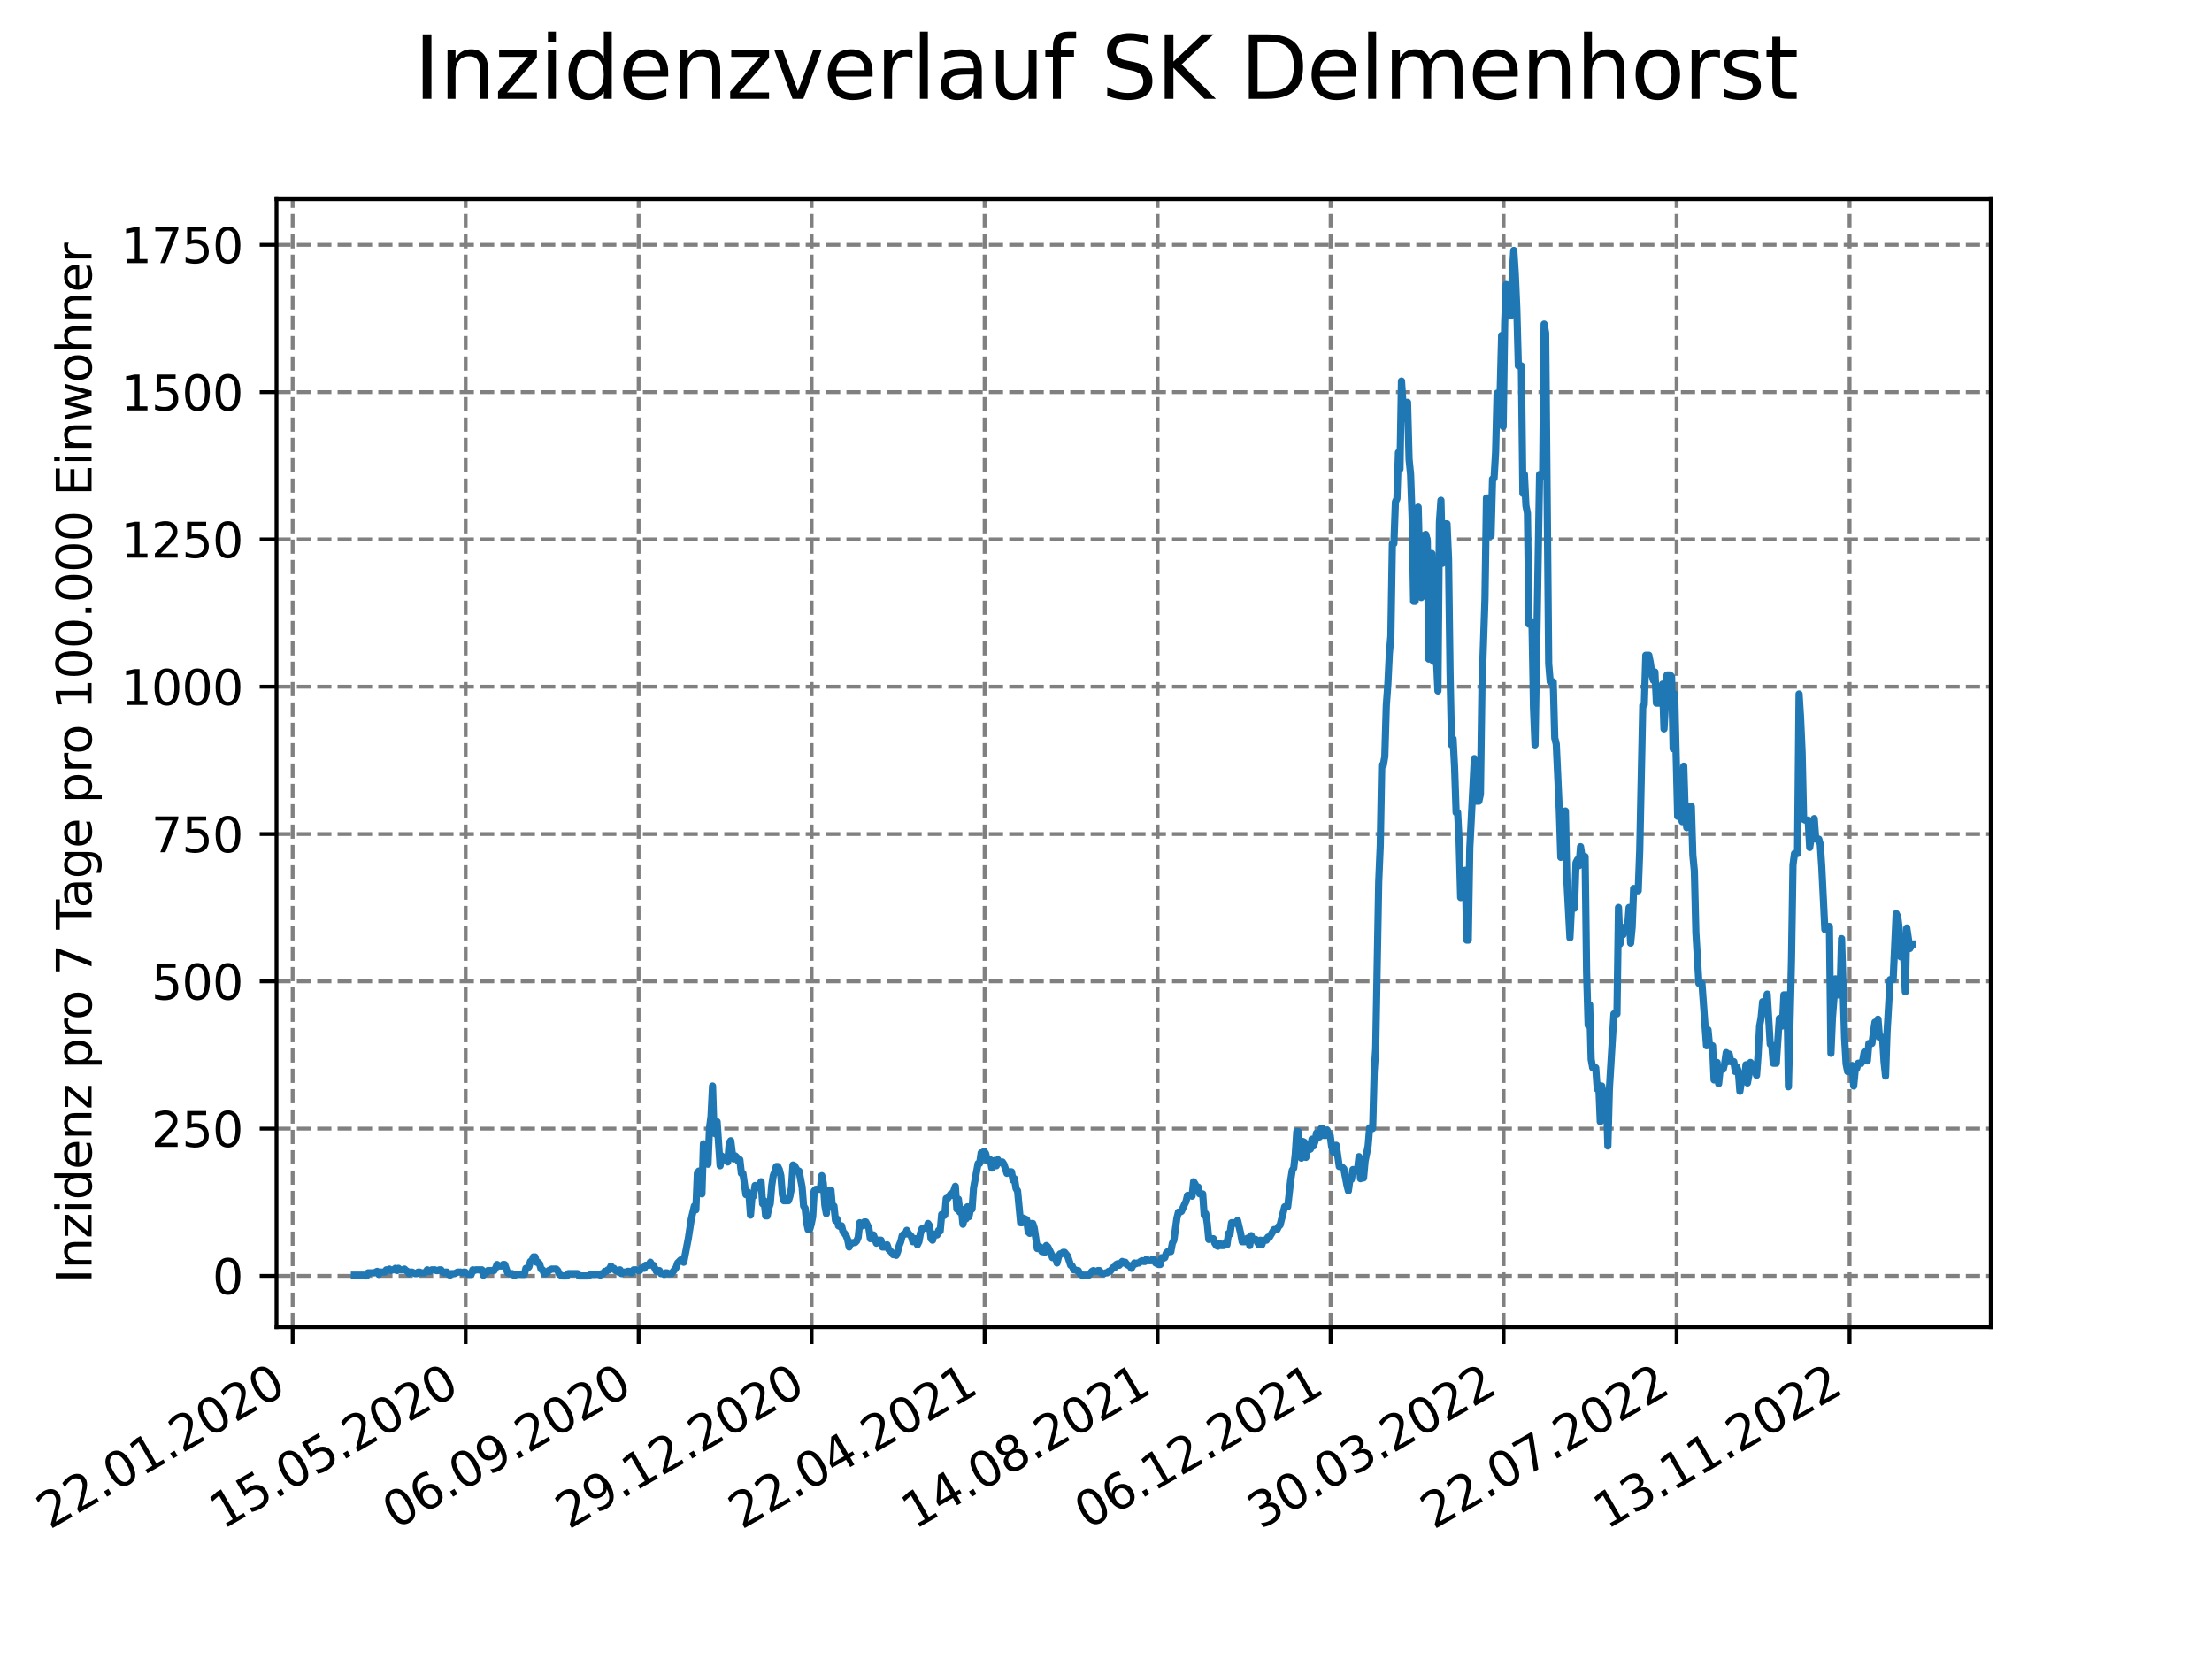 <?xml version="1.0" encoding="utf-8" standalone="no"?>
<!DOCTYPE svg PUBLIC "-//W3C//DTD SVG 1.1//EN"
  "http://www.w3.org/Graphics/SVG/1.1/DTD/svg11.dtd">
<svg xmlns:xlink="http://www.w3.org/1999/xlink" width="460.8pt" height="345.6pt" viewBox="0 0 460.8 345.6" xmlns="http://www.w3.org/2000/svg" version="1.1">
 <defs>
  <style type="text/css">*{stroke-linejoin: round; stroke-linecap: butt}</style>
 </defs>
 <g id="figure_1">
  <g id="patch_1">
   <path d="M 0 345.6 
L 460.8 345.6 
L 460.8 0 
L 0 0 
z
" style="fill: #ffffff"/>
  </g>
  <g id="axes_1">
   <g id="patch_2">
    <path d="M 57.6 276.48 
L 414.72 276.48 
L 414.72 41.472 
L 57.6 41.472 
z
" style="fill: #ffffff"/>
   </g>
   <g id="matplotlib.axis_1">
    <g id="xtick_1">
     <g id="line2d_1">
      <path d="M 60.964 276.48 
L 60.964 41.472 
" clip-path="url(#p381d23221a)" style="fill: none; stroke-dasharray: 2.96,1.28; stroke-dashoffset: 0; stroke: #808080; stroke-width: 0.8"/>
     </g>
     <g id="line2d_2">
      <defs>
       <path id="mca7372f4fd" d="M 0 0 
L 0 3.5 
" style="stroke: #000000; stroke-width: 0.8"/>
      </defs>
      <g>
       <use xlink:href="#mca7372f4fd" x="60.964" y="276.48" style="stroke: #000000; stroke-width: 0.8"/>
      </g>
     </g>
     <g id="text_1">
      <!-- 22.01.2020 -->
      <g transform="translate(10.339 318.689) rotate(-30) scale(0.1 -0.1)">
       <defs>
        <path id="DejaVuSans-32" d="M 1228 531 
L 3431 531 
L 3431 0 
L 469 0 
L 469 531 
Q 828 903 1448 1529 
Q 2069 2156 2228 2338 
Q 2531 2678 2651 2914 
Q 2772 3150 2772 3378 
Q 2772 3750 2511 3984 
Q 2250 4219 1831 4219 
Q 1534 4219 1204 4116 
Q 875 4013 500 3803 
L 500 4441 
Q 881 4594 1212 4672 
Q 1544 4750 1819 4750 
Q 2544 4750 2975 4387 
Q 3406 4025 3406 3419 
Q 3406 3131 3298 2873 
Q 3191 2616 2906 2266 
Q 2828 2175 2409 1742 
Q 1991 1309 1228 531 
z
" transform="scale(0.016)"/>
        <path id="DejaVuSans-2e" d="M 684 794 
L 1344 794 
L 1344 0 
L 684 0 
L 684 794 
z
" transform="scale(0.016)"/>
        <path id="DejaVuSans-30" d="M 2034 4250 
Q 1547 4250 1301 3770 
Q 1056 3291 1056 2328 
Q 1056 1369 1301 889 
Q 1547 409 2034 409 
Q 2525 409 2770 889 
Q 3016 1369 3016 2328 
Q 3016 3291 2770 3770 
Q 2525 4250 2034 4250 
z
M 2034 4750 
Q 2819 4750 3233 4129 
Q 3647 3509 3647 2328 
Q 3647 1150 3233 529 
Q 2819 -91 2034 -91 
Q 1250 -91 836 529 
Q 422 1150 422 2328 
Q 422 3509 836 4129 
Q 1250 4750 2034 4750 
z
" transform="scale(0.016)"/>
        <path id="DejaVuSans-31" d="M 794 531 
L 1825 531 
L 1825 4091 
L 703 3866 
L 703 4441 
L 1819 4666 
L 2450 4666 
L 2450 531 
L 3481 531 
L 3481 0 
L 794 0 
L 794 531 
z
" transform="scale(0.016)"/>
       </defs>
       <use xlink:href="#DejaVuSans-32"/>
       <use xlink:href="#DejaVuSans-32" x="63.623"/>
       <use xlink:href="#DejaVuSans-2e" x="127.246"/>
       <use xlink:href="#DejaVuSans-30" x="159.033"/>
       <use xlink:href="#DejaVuSans-31" x="222.656"/>
       <use xlink:href="#DejaVuSans-2e" x="286.279"/>
       <use xlink:href="#DejaVuSans-32" x="318.066"/>
       <use xlink:href="#DejaVuSans-30" x="381.689"/>
       <use xlink:href="#DejaVuSans-32" x="445.312"/>
       <use xlink:href="#DejaVuSans-30" x="508.936"/>
      </g>
     </g>
    </g>
    <g id="xtick_2">
     <g id="line2d_3">
      <path d="M 97.002 276.48 
L 97.002 41.472 
" clip-path="url(#p381d23221a)" style="fill: none; stroke-dasharray: 2.96,1.28; stroke-dashoffset: 0; stroke: #808080; stroke-width: 0.8"/>
     </g>
     <g id="line2d_4">
      <g>
       <use xlink:href="#mca7372f4fd" x="97.002" y="276.48" style="stroke: #000000; stroke-width: 0.8"/>
      </g>
     </g>
     <g id="text_2">
      <!-- 15.05.2020 -->
      <g transform="translate(46.376 318.689) rotate(-30) scale(0.1 -0.1)">
       <defs>
        <path id="DejaVuSans-35" d="M 691 4666 
L 3169 4666 
L 3169 4134 
L 1269 4134 
L 1269 2991 
Q 1406 3038 1543 3061 
Q 1681 3084 1819 3084 
Q 2600 3084 3056 2656 
Q 3513 2228 3513 1497 
Q 3513 744 3044 326 
Q 2575 -91 1722 -91 
Q 1428 -91 1123 -41 
Q 819 9 494 109 
L 494 744 
Q 775 591 1075 516 
Q 1375 441 1709 441 
Q 2250 441 2565 725 
Q 2881 1009 2881 1497 
Q 2881 1984 2565 2268 
Q 2250 2553 1709 2553 
Q 1456 2553 1204 2497 
Q 953 2441 691 2322 
L 691 4666 
z
" transform="scale(0.016)"/>
       </defs>
       <use xlink:href="#DejaVuSans-31"/>
       <use xlink:href="#DejaVuSans-35" x="63.623"/>
       <use xlink:href="#DejaVuSans-2e" x="127.246"/>
       <use xlink:href="#DejaVuSans-30" x="159.033"/>
       <use xlink:href="#DejaVuSans-35" x="222.656"/>
       <use xlink:href="#DejaVuSans-2e" x="286.279"/>
       <use xlink:href="#DejaVuSans-32" x="318.066"/>
       <use xlink:href="#DejaVuSans-30" x="381.689"/>
       <use xlink:href="#DejaVuSans-32" x="445.312"/>
       <use xlink:href="#DejaVuSans-30" x="508.936"/>
      </g>
     </g>
    </g>
    <g id="xtick_3">
     <g id="line2d_5">
      <path d="M 133.039 276.48 
L 133.039 41.472 
" clip-path="url(#p381d23221a)" style="fill: none; stroke-dasharray: 2.96,1.28; stroke-dashoffset: 0; stroke: #808080; stroke-width: 0.8"/>
     </g>
     <g id="line2d_6">
      <g>
       <use xlink:href="#mca7372f4fd" x="133.039" y="276.48" style="stroke: #000000; stroke-width: 0.8"/>
      </g>
     </g>
     <g id="text_3">
      <!-- 06.09.2020 -->
      <g transform="translate(82.414 318.689) rotate(-30) scale(0.1 -0.1)">
       <defs>
        <path id="DejaVuSans-36" d="M 2113 2584 
Q 1688 2584 1439 2293 
Q 1191 2003 1191 1497 
Q 1191 994 1439 701 
Q 1688 409 2113 409 
Q 2538 409 2786 701 
Q 3034 994 3034 1497 
Q 3034 2003 2786 2293 
Q 2538 2584 2113 2584 
z
M 3366 4563 
L 3366 3988 
Q 3128 4100 2886 4159 
Q 2644 4219 2406 4219 
Q 1781 4219 1451 3797 
Q 1122 3375 1075 2522 
Q 1259 2794 1537 2939 
Q 1816 3084 2150 3084 
Q 2853 3084 3261 2657 
Q 3669 2231 3669 1497 
Q 3669 778 3244 343 
Q 2819 -91 2113 -91 
Q 1303 -91 875 529 
Q 447 1150 447 2328 
Q 447 3434 972 4092 
Q 1497 4750 2381 4750 
Q 2619 4750 2861 4703 
Q 3103 4656 3366 4563 
z
" transform="scale(0.016)"/>
        <path id="DejaVuSans-39" d="M 703 97 
L 703 672 
Q 941 559 1184 500 
Q 1428 441 1663 441 
Q 2288 441 2617 861 
Q 2947 1281 2994 2138 
Q 2813 1869 2534 1725 
Q 2256 1581 1919 1581 
Q 1219 1581 811 2004 
Q 403 2428 403 3163 
Q 403 3881 828 4315 
Q 1253 4750 1959 4750 
Q 2769 4750 3195 4129 
Q 3622 3509 3622 2328 
Q 3622 1225 3098 567 
Q 2575 -91 1691 -91 
Q 1453 -91 1209 -44 
Q 966 3 703 97 
z
M 1959 2075 
Q 2384 2075 2632 2365 
Q 2881 2656 2881 3163 
Q 2881 3666 2632 3958 
Q 2384 4250 1959 4250 
Q 1534 4250 1286 3958 
Q 1038 3666 1038 3163 
Q 1038 2656 1286 2365 
Q 1534 2075 1959 2075 
z
" transform="scale(0.016)"/>
       </defs>
       <use xlink:href="#DejaVuSans-30"/>
       <use xlink:href="#DejaVuSans-36" x="63.623"/>
       <use xlink:href="#DejaVuSans-2e" x="127.246"/>
       <use xlink:href="#DejaVuSans-30" x="159.033"/>
       <use xlink:href="#DejaVuSans-39" x="222.656"/>
       <use xlink:href="#DejaVuSans-2e" x="286.279"/>
       <use xlink:href="#DejaVuSans-32" x="318.066"/>
       <use xlink:href="#DejaVuSans-30" x="381.689"/>
       <use xlink:href="#DejaVuSans-32" x="445.312"/>
       <use xlink:href="#DejaVuSans-30" x="508.936"/>
      </g>
     </g>
    </g>
    <g id="xtick_4">
     <g id="line2d_7">
      <path d="M 169.077 276.48 
L 169.077 41.472 
" clip-path="url(#p381d23221a)" style="fill: none; stroke-dasharray: 2.96,1.28; stroke-dashoffset: 0; stroke: #808080; stroke-width: 0.8"/>
     </g>
     <g id="line2d_8">
      <g>
       <use xlink:href="#mca7372f4fd" x="169.077" y="276.48" style="stroke: #000000; stroke-width: 0.8"/>
      </g>
     </g>
     <g id="text_4">
      <!-- 29.12.2020 -->
      <g transform="translate(118.452 318.689) rotate(-30) scale(0.1 -0.1)">
       <use xlink:href="#DejaVuSans-32"/>
       <use xlink:href="#DejaVuSans-39" x="63.623"/>
       <use xlink:href="#DejaVuSans-2e" x="127.246"/>
       <use xlink:href="#DejaVuSans-31" x="159.033"/>
       <use xlink:href="#DejaVuSans-32" x="222.656"/>
       <use xlink:href="#DejaVuSans-2e" x="286.279"/>
       <use xlink:href="#DejaVuSans-32" x="318.066"/>
       <use xlink:href="#DejaVuSans-30" x="381.689"/>
       <use xlink:href="#DejaVuSans-32" x="445.312"/>
       <use xlink:href="#DejaVuSans-30" x="508.936"/>
      </g>
     </g>
    </g>
    <g id="xtick_5">
     <g id="line2d_9">
      <path d="M 205.114 276.48 
L 205.114 41.472 
" clip-path="url(#p381d23221a)" style="fill: none; stroke-dasharray: 2.96,1.28; stroke-dashoffset: 0; stroke: #808080; stroke-width: 0.8"/>
     </g>
     <g id="line2d_10">
      <g>
       <use xlink:href="#mca7372f4fd" x="205.114" y="276.48" style="stroke: #000000; stroke-width: 0.8"/>
      </g>
     </g>
     <g id="text_5">
      <!-- 22.04.2021 -->
      <g transform="translate(154.489 318.689) rotate(-30) scale(0.1 -0.1)">
       <defs>
        <path id="DejaVuSans-34" d="M 2419 4116 
L 825 1625 
L 2419 1625 
L 2419 4116 
z
M 2253 4666 
L 3047 4666 
L 3047 1625 
L 3713 1625 
L 3713 1100 
L 3047 1100 
L 3047 0 
L 2419 0 
L 2419 1100 
L 313 1100 
L 313 1709 
L 2253 4666 
z
" transform="scale(0.016)"/>
       </defs>
       <use xlink:href="#DejaVuSans-32"/>
       <use xlink:href="#DejaVuSans-32" x="63.623"/>
       <use xlink:href="#DejaVuSans-2e" x="127.246"/>
       <use xlink:href="#DejaVuSans-30" x="159.033"/>
       <use xlink:href="#DejaVuSans-34" x="222.656"/>
       <use xlink:href="#DejaVuSans-2e" x="286.279"/>
       <use xlink:href="#DejaVuSans-32" x="318.066"/>
       <use xlink:href="#DejaVuSans-30" x="381.689"/>
       <use xlink:href="#DejaVuSans-32" x="445.312"/>
       <use xlink:href="#DejaVuSans-31" x="508.936"/>
      </g>
     </g>
    </g>
    <g id="xtick_6">
     <g id="line2d_11">
      <path d="M 241.152 276.48 
L 241.152 41.472 
" clip-path="url(#p381d23221a)" style="fill: none; stroke-dasharray: 2.96,1.28; stroke-dashoffset: 0; stroke: #808080; stroke-width: 0.8"/>
     </g>
     <g id="line2d_12">
      <g>
       <use xlink:href="#mca7372f4fd" x="241.152" y="276.48" style="stroke: #000000; stroke-width: 0.8"/>
      </g>
     </g>
     <g id="text_6">
      <!-- 14.08.2021 -->
      <g transform="translate(190.527 318.689) rotate(-30) scale(0.1 -0.1)">
       <defs>
        <path id="DejaVuSans-38" d="M 2034 2216 
Q 1584 2216 1326 1975 
Q 1069 1734 1069 1313 
Q 1069 891 1326 650 
Q 1584 409 2034 409 
Q 2484 409 2743 651 
Q 3003 894 3003 1313 
Q 3003 1734 2745 1975 
Q 2488 2216 2034 2216 
z
M 1403 2484 
Q 997 2584 770 2862 
Q 544 3141 544 3541 
Q 544 4100 942 4425 
Q 1341 4750 2034 4750 
Q 2731 4750 3128 4425 
Q 3525 4100 3525 3541 
Q 3525 3141 3298 2862 
Q 3072 2584 2669 2484 
Q 3125 2378 3379 2068 
Q 3634 1759 3634 1313 
Q 3634 634 3220 271 
Q 2806 -91 2034 -91 
Q 1263 -91 848 271 
Q 434 634 434 1313 
Q 434 1759 690 2068 
Q 947 2378 1403 2484 
z
M 1172 3481 
Q 1172 3119 1398 2916 
Q 1625 2713 2034 2713 
Q 2441 2713 2670 2916 
Q 2900 3119 2900 3481 
Q 2900 3844 2670 4047 
Q 2441 4250 2034 4250 
Q 1625 4250 1398 4047 
Q 1172 3844 1172 3481 
z
" transform="scale(0.016)"/>
       </defs>
       <use xlink:href="#DejaVuSans-31"/>
       <use xlink:href="#DejaVuSans-34" x="63.623"/>
       <use xlink:href="#DejaVuSans-2e" x="127.246"/>
       <use xlink:href="#DejaVuSans-30" x="159.033"/>
       <use xlink:href="#DejaVuSans-38" x="222.656"/>
       <use xlink:href="#DejaVuSans-2e" x="286.279"/>
       <use xlink:href="#DejaVuSans-32" x="318.066"/>
       <use xlink:href="#DejaVuSans-30" x="381.689"/>
       <use xlink:href="#DejaVuSans-32" x="445.312"/>
       <use xlink:href="#DejaVuSans-31" x="508.936"/>
      </g>
     </g>
    </g>
    <g id="xtick_7">
     <g id="line2d_13">
      <path d="M 277.19 276.48 
L 277.19 41.472 
" clip-path="url(#p381d23221a)" style="fill: none; stroke-dasharray: 2.96,1.28; stroke-dashoffset: 0; stroke: #808080; stroke-width: 0.8"/>
     </g>
     <g id="line2d_14">
      <g>
       <use xlink:href="#mca7372f4fd" x="277.19" y="276.48" style="stroke: #000000; stroke-width: 0.8"/>
      </g>
     </g>
     <g id="text_7">
      <!-- 06.12.2021 -->
      <g transform="translate(226.564 318.689) rotate(-30) scale(0.1 -0.1)">
       <use xlink:href="#DejaVuSans-30"/>
       <use xlink:href="#DejaVuSans-36" x="63.623"/>
       <use xlink:href="#DejaVuSans-2e" x="127.246"/>
       <use xlink:href="#DejaVuSans-31" x="159.033"/>
       <use xlink:href="#DejaVuSans-32" x="222.656"/>
       <use xlink:href="#DejaVuSans-2e" x="286.279"/>
       <use xlink:href="#DejaVuSans-32" x="318.066"/>
       <use xlink:href="#DejaVuSans-30" x="381.689"/>
       <use xlink:href="#DejaVuSans-32" x="445.312"/>
       <use xlink:href="#DejaVuSans-31" x="508.936"/>
      </g>
     </g>
    </g>
    <g id="xtick_8">
     <g id="line2d_15">
      <path d="M 313.227 276.48 
L 313.227 41.472 
" clip-path="url(#p381d23221a)" style="fill: none; stroke-dasharray: 2.96,1.28; stroke-dashoffset: 0; stroke: #808080; stroke-width: 0.8"/>
     </g>
     <g id="line2d_16">
      <g>
       <use xlink:href="#mca7372f4fd" x="313.227" y="276.48" style="stroke: #000000; stroke-width: 0.8"/>
      </g>
     </g>
     <g id="text_8">
      <!-- 30.03.2022 -->
      <g transform="translate(262.602 318.689) rotate(-30) scale(0.1 -0.1)">
       <defs>
        <path id="DejaVuSans-33" d="M 2597 2516 
Q 3050 2419 3304 2112 
Q 3559 1806 3559 1356 
Q 3559 666 3084 287 
Q 2609 -91 1734 -91 
Q 1441 -91 1130 -33 
Q 819 25 488 141 
L 488 750 
Q 750 597 1062 519 
Q 1375 441 1716 441 
Q 2309 441 2620 675 
Q 2931 909 2931 1356 
Q 2931 1769 2642 2001 
Q 2353 2234 1838 2234 
L 1294 2234 
L 1294 2753 
L 1863 2753 
Q 2328 2753 2575 2939 
Q 2822 3125 2822 3475 
Q 2822 3834 2567 4026 
Q 2313 4219 1838 4219 
Q 1578 4219 1281 4162 
Q 984 4106 628 3988 
L 628 4550 
Q 988 4650 1302 4700 
Q 1616 4750 1894 4750 
Q 2613 4750 3031 4423 
Q 3450 4097 3450 3541 
Q 3450 3153 3228 2886 
Q 3006 2619 2597 2516 
z
" transform="scale(0.016)"/>
       </defs>
       <use xlink:href="#DejaVuSans-33"/>
       <use xlink:href="#DejaVuSans-30" x="63.623"/>
       <use xlink:href="#DejaVuSans-2e" x="127.246"/>
       <use xlink:href="#DejaVuSans-30" x="159.033"/>
       <use xlink:href="#DejaVuSans-33" x="222.656"/>
       <use xlink:href="#DejaVuSans-2e" x="286.279"/>
       <use xlink:href="#DejaVuSans-32" x="318.066"/>
       <use xlink:href="#DejaVuSans-30" x="381.689"/>
       <use xlink:href="#DejaVuSans-32" x="445.312"/>
       <use xlink:href="#DejaVuSans-32" x="508.936"/>
      </g>
     </g>
    </g>
    <g id="xtick_9">
     <g id="line2d_17">
      <path d="M 349.265 276.48 
L 349.265 41.472 
" clip-path="url(#p381d23221a)" style="fill: none; stroke-dasharray: 2.96,1.28; stroke-dashoffset: 0; stroke: #808080; stroke-width: 0.8"/>
     </g>
     <g id="line2d_18">
      <g>
       <use xlink:href="#mca7372f4fd" x="349.265" y="276.48" style="stroke: #000000; stroke-width: 0.8"/>
      </g>
     </g>
     <g id="text_9">
      <!-- 22.07.2022 -->
      <g transform="translate(298.64 318.689) rotate(-30) scale(0.1 -0.1)">
       <defs>
        <path id="DejaVuSans-37" d="M 525 4666 
L 3525 4666 
L 3525 4397 
L 1831 0 
L 1172 0 
L 2766 4134 
L 525 4134 
L 525 4666 
z
" transform="scale(0.016)"/>
       </defs>
       <use xlink:href="#DejaVuSans-32"/>
       <use xlink:href="#DejaVuSans-32" x="63.623"/>
       <use xlink:href="#DejaVuSans-2e" x="127.246"/>
       <use xlink:href="#DejaVuSans-30" x="159.033"/>
       <use xlink:href="#DejaVuSans-37" x="222.656"/>
       <use xlink:href="#DejaVuSans-2e" x="286.279"/>
       <use xlink:href="#DejaVuSans-32" x="318.066"/>
       <use xlink:href="#DejaVuSans-30" x="381.689"/>
       <use xlink:href="#DejaVuSans-32" x="445.312"/>
       <use xlink:href="#DejaVuSans-32" x="508.936"/>
      </g>
     </g>
    </g>
    <g id="xtick_10">
     <g id="line2d_19">
      <path d="M 385.302 276.48 
L 385.302 41.472 
" clip-path="url(#p381d23221a)" style="fill: none; stroke-dasharray: 2.96,1.28; stroke-dashoffset: 0; stroke: #808080; stroke-width: 0.8"/>
     </g>
     <g id="line2d_20">
      <g>
       <use xlink:href="#mca7372f4fd" x="385.302" y="276.48" style="stroke: #000000; stroke-width: 0.8"/>
      </g>
     </g>
     <g id="text_10">
      <!-- 13.11.2022 -->
      <g transform="translate(334.677 318.689) rotate(-30) scale(0.1 -0.1)">
       <use xlink:href="#DejaVuSans-31"/>
       <use xlink:href="#DejaVuSans-33" x="63.623"/>
       <use xlink:href="#DejaVuSans-2e" x="127.246"/>
       <use xlink:href="#DejaVuSans-31" x="159.033"/>
       <use xlink:href="#DejaVuSans-31" x="222.656"/>
       <use xlink:href="#DejaVuSans-2e" x="286.279"/>
       <use xlink:href="#DejaVuSans-32" x="318.066"/>
       <use xlink:href="#DejaVuSans-30" x="381.689"/>
       <use xlink:href="#DejaVuSans-32" x="445.312"/>
       <use xlink:href="#DejaVuSans-32" x="508.936"/>
      </g>
     </g>
    </g>
   </g>
   <g id="matplotlib.axis_2">
    <g id="ytick_1">
     <g id="line2d_21">
      <path d="M 57.6 265.798 
L 414.72 265.798 
" clip-path="url(#p381d23221a)" style="fill: none; stroke-dasharray: 2.96,1.28; stroke-dashoffset: 0; stroke: #808080; stroke-width: 0.8"/>
     </g>
     <g id="line2d_22">
      <defs>
       <path id="me29a0c20c9" d="M 0 0 
L -3.5 0 
" style="stroke: #000000; stroke-width: 0.8"/>
      </defs>
      <g>
       <use xlink:href="#me29a0c20c9" x="57.6" y="265.798" style="stroke: #000000; stroke-width: 0.8"/>
      </g>
     </g>
     <g id="text_11">
      <!-- 0 -->
      <g transform="translate(44.237 269.597) scale(0.1 -0.1)">
       <use xlink:href="#DejaVuSans-30"/>
      </g>
     </g>
    </g>
    <g id="ytick_2">
     <g id="line2d_23">
      <path d="M 57.6 235.113 
L 414.72 235.113 
" clip-path="url(#p381d23221a)" style="fill: none; stroke-dasharray: 2.96,1.28; stroke-dashoffset: 0; stroke: #808080; stroke-width: 0.8"/>
     </g>
     <g id="line2d_24">
      <g>
       <use xlink:href="#me29a0c20c9" x="57.6" y="235.113" style="stroke: #000000; stroke-width: 0.8"/>
      </g>
     </g>
     <g id="text_12">
      <!-- 250 -->
      <g transform="translate(31.512 238.912) scale(0.1 -0.1)">
       <use xlink:href="#DejaVuSans-32"/>
       <use xlink:href="#DejaVuSans-35" x="63.623"/>
       <use xlink:href="#DejaVuSans-30" x="127.246"/>
      </g>
     </g>
    </g>
    <g id="ytick_3">
     <g id="line2d_25">
      <path d="M 57.6 204.427 
L 414.72 204.427 
" clip-path="url(#p381d23221a)" style="fill: none; stroke-dasharray: 2.96,1.28; stroke-dashoffset: 0; stroke: #808080; stroke-width: 0.8"/>
     </g>
     <g id="line2d_26">
      <g>
       <use xlink:href="#me29a0c20c9" x="57.6" y="204.427" style="stroke: #000000; stroke-width: 0.8"/>
      </g>
     </g>
     <g id="text_13">
      <!-- 500 -->
      <g transform="translate(31.512 208.227) scale(0.1 -0.1)">
       <use xlink:href="#DejaVuSans-35"/>
       <use xlink:href="#DejaVuSans-30" x="63.623"/>
       <use xlink:href="#DejaVuSans-30" x="127.246"/>
      </g>
     </g>
    </g>
    <g id="ytick_4">
     <g id="line2d_27">
      <path d="M 57.6 173.742 
L 414.72 173.742 
" clip-path="url(#p381d23221a)" style="fill: none; stroke-dasharray: 2.96,1.28; stroke-dashoffset: 0; stroke: #808080; stroke-width: 0.8"/>
     </g>
     <g id="line2d_28">
      <g>
       <use xlink:href="#me29a0c20c9" x="57.6" y="173.742" style="stroke: #000000; stroke-width: 0.8"/>
      </g>
     </g>
     <g id="text_14">
      <!-- 750 -->
      <g transform="translate(31.512 177.542) scale(0.1 -0.1)">
       <use xlink:href="#DejaVuSans-37"/>
       <use xlink:href="#DejaVuSans-35" x="63.623"/>
       <use xlink:href="#DejaVuSans-30" x="127.246"/>
      </g>
     </g>
    </g>
    <g id="ytick_5">
     <g id="line2d_29">
      <path d="M 57.6 143.057 
L 414.72 143.057 
" clip-path="url(#p381d23221a)" style="fill: none; stroke-dasharray: 2.96,1.28; stroke-dashoffset: 0; stroke: #808080; stroke-width: 0.8"/>
     </g>
     <g id="line2d_30">
      <g>
       <use xlink:href="#me29a0c20c9" x="57.6" y="143.057" style="stroke: #000000; stroke-width: 0.8"/>
      </g>
     </g>
     <g id="text_15">
      <!-- 1000 -->
      <g transform="translate(25.15 146.856) scale(0.1 -0.1)">
       <use xlink:href="#DejaVuSans-31"/>
       <use xlink:href="#DejaVuSans-30" x="63.623"/>
       <use xlink:href="#DejaVuSans-30" x="127.246"/>
       <use xlink:href="#DejaVuSans-30" x="190.869"/>
      </g>
     </g>
    </g>
    <g id="ytick_6">
     <g id="line2d_31">
      <path d="M 57.6 112.372 
L 414.72 112.372 
" clip-path="url(#p381d23221a)" style="fill: none; stroke-dasharray: 2.96,1.28; stroke-dashoffset: 0; stroke: #808080; stroke-width: 0.8"/>
     </g>
     <g id="line2d_32">
      <g>
       <use xlink:href="#me29a0c20c9" x="57.6" y="112.372" style="stroke: #000000; stroke-width: 0.8"/>
      </g>
     </g>
     <g id="text_16">
      <!-- 1250 -->
      <g transform="translate(25.15 116.171) scale(0.1 -0.1)">
       <use xlink:href="#DejaVuSans-31"/>
       <use xlink:href="#DejaVuSans-32" x="63.623"/>
       <use xlink:href="#DejaVuSans-35" x="127.246"/>
       <use xlink:href="#DejaVuSans-30" x="190.869"/>
      </g>
     </g>
    </g>
    <g id="ytick_7">
     <g id="line2d_33">
      <path d="M 57.6 81.687 
L 414.72 81.687 
" clip-path="url(#p381d23221a)" style="fill: none; stroke-dasharray: 2.96,1.28; stroke-dashoffset: 0; stroke: #808080; stroke-width: 0.8"/>
     </g>
     <g id="line2d_34">
      <g>
       <use xlink:href="#me29a0c20c9" x="57.6" y="81.687" style="stroke: #000000; stroke-width: 0.8"/>
      </g>
     </g>
     <g id="text_17">
      <!-- 1500 -->
      <g transform="translate(25.15 85.486) scale(0.1 -0.1)">
       <use xlink:href="#DejaVuSans-31"/>
       <use xlink:href="#DejaVuSans-35" x="63.623"/>
       <use xlink:href="#DejaVuSans-30" x="127.246"/>
       <use xlink:href="#DejaVuSans-30" x="190.869"/>
      </g>
     </g>
    </g>
    <g id="ytick_8">
     <g id="line2d_35">
      <path d="M 57.6 51.002 
L 414.72 51.002 
" clip-path="url(#p381d23221a)" style="fill: none; stroke-dasharray: 2.96,1.28; stroke-dashoffset: 0; stroke: #808080; stroke-width: 0.8"/>
     </g>
     <g id="line2d_36">
      <g>
       <use xlink:href="#me29a0c20c9" x="57.6" y="51.002" style="stroke: #000000; stroke-width: 0.8"/>
      </g>
     </g>
     <g id="text_18">
      <!-- 1750 -->
      <g transform="translate(25.15 54.801) scale(0.1 -0.1)">
       <use xlink:href="#DejaVuSans-31"/>
       <use xlink:href="#DejaVuSans-37" x="63.623"/>
       <use xlink:href="#DejaVuSans-35" x="127.246"/>
       <use xlink:href="#DejaVuSans-30" x="190.869"/>
      </g>
     </g>
    </g>
    <g id="text_19">
     <!-- Inzidenz pro 7 Tage pro 100.000 Einwohner -->
     <g transform="translate(19.07 267.301) rotate(-90) scale(0.1 -0.1)">
      <defs>
       <path id="DejaVuSans-49" d="M 628 4666 
L 1259 4666 
L 1259 0 
L 628 0 
L 628 4666 
z
" transform="scale(0.016)"/>
       <path id="DejaVuSans-6e" d="M 3513 2113 
L 3513 0 
L 2938 0 
L 2938 2094 
Q 2938 2591 2744 2837 
Q 2550 3084 2163 3084 
Q 1697 3084 1428 2787 
Q 1159 2491 1159 1978 
L 1159 0 
L 581 0 
L 581 3500 
L 1159 3500 
L 1159 2956 
Q 1366 3272 1645 3428 
Q 1925 3584 2291 3584 
Q 2894 3584 3203 3211 
Q 3513 2838 3513 2113 
z
" transform="scale(0.016)"/>
       <path id="DejaVuSans-7a" d="M 353 3500 
L 3084 3500 
L 3084 2975 
L 922 459 
L 3084 459 
L 3084 0 
L 275 0 
L 275 525 
L 2438 3041 
L 353 3041 
L 353 3500 
z
" transform="scale(0.016)"/>
       <path id="DejaVuSans-69" d="M 603 3500 
L 1178 3500 
L 1178 0 
L 603 0 
L 603 3500 
z
M 603 4863 
L 1178 4863 
L 1178 4134 
L 603 4134 
L 603 4863 
z
" transform="scale(0.016)"/>
       <path id="DejaVuSans-64" d="M 2906 2969 
L 2906 4863 
L 3481 4863 
L 3481 0 
L 2906 0 
L 2906 525 
Q 2725 213 2448 61 
Q 2172 -91 1784 -91 
Q 1150 -91 751 415 
Q 353 922 353 1747 
Q 353 2572 751 3078 
Q 1150 3584 1784 3584 
Q 2172 3584 2448 3432 
Q 2725 3281 2906 2969 
z
M 947 1747 
Q 947 1113 1208 752 
Q 1469 391 1925 391 
Q 2381 391 2643 752 
Q 2906 1113 2906 1747 
Q 2906 2381 2643 2742 
Q 2381 3103 1925 3103 
Q 1469 3103 1208 2742 
Q 947 2381 947 1747 
z
" transform="scale(0.016)"/>
       <path id="DejaVuSans-65" d="M 3597 1894 
L 3597 1613 
L 953 1613 
Q 991 1019 1311 708 
Q 1631 397 2203 397 
Q 2534 397 2845 478 
Q 3156 559 3463 722 
L 3463 178 
Q 3153 47 2828 -22 
Q 2503 -91 2169 -91 
Q 1331 -91 842 396 
Q 353 884 353 1716 
Q 353 2575 817 3079 
Q 1281 3584 2069 3584 
Q 2775 3584 3186 3129 
Q 3597 2675 3597 1894 
z
M 3022 2063 
Q 3016 2534 2758 2815 
Q 2500 3097 2075 3097 
Q 1594 3097 1305 2825 
Q 1016 2553 972 2059 
L 3022 2063 
z
" transform="scale(0.016)"/>
       <path id="DejaVuSans-20" transform="scale(0.016)"/>
       <path id="DejaVuSans-70" d="M 1159 525 
L 1159 -1331 
L 581 -1331 
L 581 3500 
L 1159 3500 
L 1159 2969 
Q 1341 3281 1617 3432 
Q 1894 3584 2278 3584 
Q 2916 3584 3314 3078 
Q 3713 2572 3713 1747 
Q 3713 922 3314 415 
Q 2916 -91 2278 -91 
Q 1894 -91 1617 61 
Q 1341 213 1159 525 
z
M 3116 1747 
Q 3116 2381 2855 2742 
Q 2594 3103 2138 3103 
Q 1681 3103 1420 2742 
Q 1159 2381 1159 1747 
Q 1159 1113 1420 752 
Q 1681 391 2138 391 
Q 2594 391 2855 752 
Q 3116 1113 3116 1747 
z
" transform="scale(0.016)"/>
       <path id="DejaVuSans-72" d="M 2631 2963 
Q 2534 3019 2420 3045 
Q 2306 3072 2169 3072 
Q 1681 3072 1420 2755 
Q 1159 2438 1159 1844 
L 1159 0 
L 581 0 
L 581 3500 
L 1159 3500 
L 1159 2956 
Q 1341 3275 1631 3429 
Q 1922 3584 2338 3584 
Q 2397 3584 2469 3576 
Q 2541 3569 2628 3553 
L 2631 2963 
z
" transform="scale(0.016)"/>
       <path id="DejaVuSans-6f" d="M 1959 3097 
Q 1497 3097 1228 2736 
Q 959 2375 959 1747 
Q 959 1119 1226 758 
Q 1494 397 1959 397 
Q 2419 397 2687 759 
Q 2956 1122 2956 1747 
Q 2956 2369 2687 2733 
Q 2419 3097 1959 3097 
z
M 1959 3584 
Q 2709 3584 3137 3096 
Q 3566 2609 3566 1747 
Q 3566 888 3137 398 
Q 2709 -91 1959 -91 
Q 1206 -91 779 398 
Q 353 888 353 1747 
Q 353 2609 779 3096 
Q 1206 3584 1959 3584 
z
" transform="scale(0.016)"/>
       <path id="DejaVuSans-54" d="M -19 4666 
L 3928 4666 
L 3928 4134 
L 2272 4134 
L 2272 0 
L 1638 0 
L 1638 4134 
L -19 4134 
L -19 4666 
z
" transform="scale(0.016)"/>
       <path id="DejaVuSans-61" d="M 2194 1759 
Q 1497 1759 1228 1600 
Q 959 1441 959 1056 
Q 959 750 1161 570 
Q 1363 391 1709 391 
Q 2188 391 2477 730 
Q 2766 1069 2766 1631 
L 2766 1759 
L 2194 1759 
z
M 3341 1997 
L 3341 0 
L 2766 0 
L 2766 531 
Q 2569 213 2275 61 
Q 1981 -91 1556 -91 
Q 1019 -91 701 211 
Q 384 513 384 1019 
Q 384 1609 779 1909 
Q 1175 2209 1959 2209 
L 2766 2209 
L 2766 2266 
Q 2766 2663 2505 2880 
Q 2244 3097 1772 3097 
Q 1472 3097 1187 3025 
Q 903 2953 641 2809 
L 641 3341 
Q 956 3463 1253 3523 
Q 1550 3584 1831 3584 
Q 2591 3584 2966 3190 
Q 3341 2797 3341 1997 
z
" transform="scale(0.016)"/>
       <path id="DejaVuSans-67" d="M 2906 1791 
Q 2906 2416 2648 2759 
Q 2391 3103 1925 3103 
Q 1463 3103 1205 2759 
Q 947 2416 947 1791 
Q 947 1169 1205 825 
Q 1463 481 1925 481 
Q 2391 481 2648 825 
Q 2906 1169 2906 1791 
z
M 3481 434 
Q 3481 -459 3084 -895 
Q 2688 -1331 1869 -1331 
Q 1566 -1331 1297 -1286 
Q 1028 -1241 775 -1147 
L 775 -588 
Q 1028 -725 1275 -790 
Q 1522 -856 1778 -856 
Q 2344 -856 2625 -561 
Q 2906 -266 2906 331 
L 2906 616 
Q 2728 306 2450 153 
Q 2172 0 1784 0 
Q 1141 0 747 490 
Q 353 981 353 1791 
Q 353 2603 747 3093 
Q 1141 3584 1784 3584 
Q 2172 3584 2450 3431 
Q 2728 3278 2906 2969 
L 2906 3500 
L 3481 3500 
L 3481 434 
z
" transform="scale(0.016)"/>
       <path id="DejaVuSans-45" d="M 628 4666 
L 3578 4666 
L 3578 4134 
L 1259 4134 
L 1259 2753 
L 3481 2753 
L 3481 2222 
L 1259 2222 
L 1259 531 
L 3634 531 
L 3634 0 
L 628 0 
L 628 4666 
z
" transform="scale(0.016)"/>
       <path id="DejaVuSans-77" d="M 269 3500 
L 844 3500 
L 1563 769 
L 2278 3500 
L 2956 3500 
L 3675 769 
L 4391 3500 
L 4966 3500 
L 4050 0 
L 3372 0 
L 2619 2869 
L 1863 0 
L 1184 0 
L 269 3500 
z
" transform="scale(0.016)"/>
       <path id="DejaVuSans-68" d="M 3513 2113 
L 3513 0 
L 2938 0 
L 2938 2094 
Q 2938 2591 2744 2837 
Q 2550 3084 2163 3084 
Q 1697 3084 1428 2787 
Q 1159 2491 1159 1978 
L 1159 0 
L 581 0 
L 581 4863 
L 1159 4863 
L 1159 2956 
Q 1366 3272 1645 3428 
Q 1925 3584 2291 3584 
Q 2894 3584 3203 3211 
Q 3513 2838 3513 2113 
z
" transform="scale(0.016)"/>
      </defs>
      <use xlink:href="#DejaVuSans-49"/>
      <use xlink:href="#DejaVuSans-6e" x="29.492"/>
      <use xlink:href="#DejaVuSans-7a" x="92.871"/>
      <use xlink:href="#DejaVuSans-69" x="145.361"/>
      <use xlink:href="#DejaVuSans-64" x="173.145"/>
      <use xlink:href="#DejaVuSans-65" x="236.621"/>
      <use xlink:href="#DejaVuSans-6e" x="298.145"/>
      <use xlink:href="#DejaVuSans-7a" x="361.523"/>
      <use xlink:href="#DejaVuSans-20" x="414.014"/>
      <use xlink:href="#DejaVuSans-70" x="445.801"/>
      <use xlink:href="#DejaVuSans-72" x="509.277"/>
      <use xlink:href="#DejaVuSans-6f" x="548.141"/>
      <use xlink:href="#DejaVuSans-20" x="609.322"/>
      <use xlink:href="#DejaVuSans-37" x="641.109"/>
      <use xlink:href="#DejaVuSans-20" x="704.732"/>
      <use xlink:href="#DejaVuSans-54" x="736.52"/>
      <use xlink:href="#DejaVuSans-61" x="781.104"/>
      <use xlink:href="#DejaVuSans-67" x="842.383"/>
      <use xlink:href="#DejaVuSans-65" x="905.859"/>
      <use xlink:href="#DejaVuSans-20" x="967.383"/>
      <use xlink:href="#DejaVuSans-70" x="999.17"/>
      <use xlink:href="#DejaVuSans-72" x="1062.646"/>
      <use xlink:href="#DejaVuSans-6f" x="1101.51"/>
      <use xlink:href="#DejaVuSans-20" x="1162.691"/>
      <use xlink:href="#DejaVuSans-31" x="1194.479"/>
      <use xlink:href="#DejaVuSans-30" x="1258.102"/>
      <use xlink:href="#DejaVuSans-30" x="1321.725"/>
      <use xlink:href="#DejaVuSans-2e" x="1385.348"/>
      <use xlink:href="#DejaVuSans-30" x="1417.135"/>
      <use xlink:href="#DejaVuSans-30" x="1480.758"/>
      <use xlink:href="#DejaVuSans-30" x="1544.381"/>
      <use xlink:href="#DejaVuSans-20" x="1608.004"/>
      <use xlink:href="#DejaVuSans-45" x="1639.791"/>
      <use xlink:href="#DejaVuSans-69" x="1702.975"/>
      <use xlink:href="#DejaVuSans-6e" x="1730.758"/>
      <use xlink:href="#DejaVuSans-77" x="1794.137"/>
      <use xlink:href="#DejaVuSans-6f" x="1875.924"/>
      <use xlink:href="#DejaVuSans-68" x="1937.105"/>
      <use xlink:href="#DejaVuSans-6e" x="2000.484"/>
      <use xlink:href="#DejaVuSans-65" x="2063.863"/>
      <use xlink:href="#DejaVuSans-72" x="2125.387"/>
     </g>
    </g>
   </g>
   <g id="line2d_37">
    <path d="M 73.833 265.64 
L 75.729 265.64 
L 76.046 265.798 
L 76.362 265.798 
L 76.678 265.165 
L 77.942 265.165 
L 78.575 264.848 
L 78.891 265.481 
L 79.207 265.007 
L 80.155 265.007 
L 80.471 264.532 
L 80.787 264.69 
L 81.103 264.374 
L 81.42 264.69 
L 81.736 264.532 
L 82.052 264.532 
L 82.368 264.215 
L 82.684 264.69 
L 83 264.215 
L 83.316 264.532 
L 83.949 264.532 
L 84.265 264.374 
L 84.581 264.69 
L 84.897 264.848 
L 85.213 265.323 
L 85.529 265.007 
L 85.845 265.007 
L 86.478 265.323 
L 86.794 265.323 
L 87.11 265.007 
L 87.426 265.007 
L 87.742 265.165 
L 88.374 265.165 
L 88.69 265.007 
L 89.006 264.532 
L 89.323 264.848 
L 89.639 264.848 
L 89.955 264.532 
L 90.587 264.532 
L 90.903 264.69 
L 91.219 264.69 
L 91.535 264.532 
L 91.852 264.532 
L 92.168 265.007 
L 92.484 265.165 
L 92.8 265.007 
L 93.116 265.007 
L 93.432 265.481 
L 93.748 265.64 
L 94.064 265.323 
L 94.697 265.323 
L 95.329 265.007 
L 95.961 265.007 
L 96.277 265.165 
L 96.593 265.007 
L 96.909 265.007 
L 97.226 265.323 
L 97.542 265.481 
L 98.174 265.481 
L 98.49 264.532 
L 98.806 264.69 
L 99.122 264.532 
L 100.387 264.532 
L 100.703 265.64 
L 101.019 265.165 
L 101.335 265.165 
L 101.651 264.69 
L 102.916 264.69 
L 103.232 264.215 
L 103.548 263.424 
L 103.864 263.741 
L 104.496 263.741 
L 104.812 263.424 
L 105.129 263.424 
L 105.761 265.165 
L 106.077 265.323 
L 106.709 265.323 
L 107.025 265.64 
L 107.341 265.64 
L 107.657 265.481 
L 109.238 265.481 
L 109.554 264.215 
L 109.87 264.215 
L 110.186 263.899 
L 110.503 262.791 
L 110.819 262.633 
L 111.135 261.841 
L 111.451 261.841 
L 111.767 262.949 
L 112.083 262.949 
L 112.399 263.266 
L 112.715 264.374 
L 113.032 264.532 
L 113.348 265.323 
L 113.664 265.323 
L 113.98 265.165 
L 114.296 264.69 
L 114.928 264.374 
L 115.877 264.374 
L 116.193 264.69 
L 116.509 265.481 
L 117.141 265.798 
L 118.089 265.798 
L 118.406 265.323 
L 120.302 265.323 
L 120.618 265.798 
L 122.515 265.798 
L 123.147 265.481 
L 124.728 265.481 
L 125.044 265.64 
L 125.36 265.323 
L 125.676 265.323 
L 125.992 264.848 
L 126.309 264.848 
L 126.625 264.532 
L 126.941 264.532 
L 127.257 263.741 
L 127.573 264.215 
L 127.889 264.215 
L 128.205 264.69 
L 128.521 264.69 
L 128.837 265.007 
L 129.154 264.532 
L 129.47 265.323 
L 129.786 265.007 
L 130.418 265.007 
L 130.734 264.848 
L 131.05 264.848 
L 131.366 265.165 
L 131.683 265.165 
L 131.999 264.532 
L 132.631 264.532 
L 132.947 264.69 
L 133.263 264.69 
L 133.579 264.215 
L 133.895 264.057 
L 134.212 264.215 
L 134.528 263.582 
L 135.16 263.582 
L 135.476 262.949 
L 135.792 263.582 
L 136.108 263.582 
L 136.74 264.848 
L 137.057 264.69 
L 137.373 264.69 
L 137.689 265.323 
L 138.005 265.323 
L 138.321 265.481 
L 138.637 265.165 
L 138.953 265.165 
L 139.269 265.323 
L 139.902 265.323 
L 140.85 264.057 
L 141.166 263.107 
L 141.798 262.474 
L 142.115 262.474 
L 142.431 262.949 
L 143.379 258.043 
L 144.011 253.929 
L 144.643 251.238 
L 144.96 252.03 
L 145.276 244.433 
L 145.592 243.959 
L 146.224 248.706 
L 146.54 238.262 
L 147.172 239.686 
L 147.489 242.534 
L 147.805 234.938 
L 148.121 232.564 
L 148.437 226.234 
L 148.753 236.046 
L 149.069 236.204 
L 149.385 233.672 
L 150.017 242.851 
L 150.334 240.794 
L 150.65 241.427 
L 150.966 241.585 
L 151.282 241.427 
L 151.598 242.06 
L 151.914 238.103 
L 152.23 237.629 
L 152.546 240.161 
L 152.863 241.427 
L 153.179 240.794 
L 153.495 241.11 
L 153.811 241.901 
L 154.127 241.585 
L 154.443 244.433 
L 154.759 244.433 
L 155.392 248.865 
L 155.708 248.232 
L 156.024 248.865 
L 156.34 253.137 
L 156.656 249.339 
L 156.972 249.181 
L 157.288 246.966 
L 157.604 247.44 
L 157.92 247.124 
L 158.553 246.174 
L 158.869 250.764 
L 159.185 250.131 
L 159.501 253.296 
L 159.817 253.296 
L 160.133 251.713 
L 160.449 250.764 
L 160.766 246.966 
L 161.082 244.908 
L 161.398 244.117 
L 161.714 243.009 
L 162.03 243.009 
L 162.346 243.642 
L 162.662 244.908 
L 162.978 248.865 
L 163.294 250.131 
L 164.243 250.131 
L 164.559 249.181 
L 164.875 247.44 
L 165.191 242.693 
L 165.507 242.851 
L 166.14 243.959 
L 166.456 243.959 
L 167.088 247.282 
L 167.404 251.238 
L 167.72 251.713 
L 168.036 254.72 
L 168.352 256.144 
L 168.669 256.144 
L 168.985 255.037 
L 169.301 253.454 
L 169.617 248.073 
L 169.933 247.757 
L 170.881 247.757 
L 171.197 244.908 
L 171.514 246.491 
L 171.83 251.08 
L 172.146 252.821 
L 172.462 249.339 
L 172.778 247.915 
L 173.094 247.915 
L 173.41 251.555 
L 173.726 251.238 
L 174.043 254.245 
L 174.359 253.929 
L 174.675 255.353 
L 174.991 255.511 
L 175.307 255.353 
L 175.623 256.619 
L 175.939 256.936 
L 176.255 257.41 
L 176.572 258.202 
L 176.888 259.784 
L 177.204 258.835 
L 177.52 258.993 
L 177.836 258.835 
L 178.152 258.835 
L 178.468 258.518 
L 178.784 257.727 
L 179.1 254.72 
L 179.417 255.353 
L 179.733 255.353 
L 180.049 254.562 
L 180.365 254.562 
L 180.997 255.828 
L 181.313 258.043 
L 181.629 257.252 
L 181.946 257.252 
L 182.578 258.993 
L 182.894 258.36 
L 183.526 258.36 
L 183.842 259.784 
L 184.158 259.784 
L 184.474 259.468 
L 184.791 259.309 
L 185.107 260.259 
L 185.739 260.892 
L 186.055 261.367 
L 186.371 261.367 
L 186.687 261.525 
L 187.003 260.734 
L 187.32 259.468 
L 187.636 258.676 
L 187.952 257.41 
L 188.268 257.094 
L 188.584 257.094 
L 188.9 256.303 
L 189.216 256.936 
L 189.849 257.569 
L 190.165 258.676 
L 190.481 258.043 
L 190.797 258.043 
L 191.113 259.309 
L 191.429 258.676 
L 191.745 256.936 
L 192.061 255.986 
L 192.377 255.828 
L 193.01 255.828 
L 193.326 254.878 
L 193.642 255.353 
L 193.958 258.043 
L 194.274 258.36 
L 194.59 257.094 
L 194.906 257.252 
L 195.223 257.252 
L 195.539 256.303 
L 195.855 256.461 
L 196.171 252.979 
L 196.487 253.296 
L 196.803 253.137 
L 197.119 249.656 
L 197.435 249.656 
L 198.068 248.706 
L 198.384 249.023 
L 199.016 247.124 
L 199.332 251.871 
L 199.648 249.814 
L 199.964 252.504 
L 200.28 251.871 
L 200.597 255.037 
L 200.913 253.454 
L 201.229 253.929 
L 201.545 251.397 
L 201.861 253.454 
L 202.177 251.713 
L 202.493 251.871 
L 202.809 247.44 
L 203.758 242.376 
L 204.074 242.376 
L 204.39 240.161 
L 204.706 240.635 
L 205.022 239.844 
L 205.338 240.319 
L 205.654 241.743 
L 205.971 241.585 
L 206.287 241.585 
L 206.603 243.326 
L 206.919 242.06 
L 207.235 241.743 
L 207.551 242.851 
L 207.867 241.585 
L 208.183 242.218 
L 208.5 242.218 
L 208.816 242.06 
L 209.132 242.534 
L 209.764 244.433 
L 210.08 244.117 
L 210.712 244.117 
L 211.029 245.858 
L 211.345 245.541 
L 211.661 247.599 
L 211.977 248.073 
L 212.609 254.72 
L 212.925 254.72 
L 213.241 253.77 
L 213.874 254.087 
L 214.19 256.619 
L 214.506 256.936 
L 214.822 254.878 
L 215.138 254.878 
L 215.454 255.828 
L 216.086 260.101 
L 216.403 259.626 
L 216.719 259.784 
L 217.035 260.734 
L 217.351 260.734 
L 217.667 260.892 
L 217.983 259.468 
L 218.299 259.784 
L 218.931 261.05 
L 219.248 262 
L 219.564 262 
L 219.88 261.841 
L 220.196 263.107 
L 220.512 261.841 
L 220.828 261.208 
L 221.144 261.208 
L 221.46 260.892 
L 221.777 260.892 
L 222.409 261.683 
L 223.041 263.582 
L 223.357 263.741 
L 223.673 264.532 
L 223.989 264.532 
L 224.306 264.69 
L 224.622 264.69 
L 224.938 265.323 
L 225.254 265.481 
L 225.57 265.798 
L 225.886 265.64 
L 226.834 265.64 
L 227.467 264.848 
L 227.783 264.69 
L 228.099 264.848 
L 228.415 264.848 
L 228.731 264.69 
L 229.047 264.69 
L 229.363 265.165 
L 229.68 265.323 
L 229.996 265.323 
L 230.312 265.165 
L 230.628 265.165 
L 230.944 264.848 
L 231.26 264.848 
L 231.892 264.057 
L 232.209 264.057 
L 232.525 263.424 
L 232.841 263.266 
L 233.157 263.582 
L 233.789 262.791 
L 234.105 263.107 
L 234.421 262.949 
L 234.737 263.424 
L 235.37 263.741 
L 235.686 264.215 
L 236.318 263.107 
L 236.634 263.266 
L 236.95 263.107 
L 237.266 263.107 
L 237.583 262.791 
L 237.899 262.633 
L 238.215 262.791 
L 238.531 262.791 
L 238.847 262.316 
L 239.163 262.633 
L 239.795 262.633 
L 240.111 262.316 
L 240.428 262.474 
L 240.744 263.107 
L 241.376 263.424 
L 241.692 263.424 
L 242.008 262 
L 242.324 262.158 
L 242.64 262 
L 242.957 261.05 
L 243.273 260.734 
L 243.905 260.734 
L 244.221 258.993 
L 244.537 258.36 
L 245.169 253.77 
L 245.486 252.504 
L 245.802 252.504 
L 246.118 252.346 
L 246.75 250.922 
L 247.066 250.289 
L 247.382 249.023 
L 248.014 249.023 
L 248.331 249.181 
L 248.647 246.174 
L 248.963 246.649 
L 249.279 247.599 
L 249.595 247.282 
L 249.911 248.706 
L 250.543 248.706 
L 250.86 253.137 
L 251.176 252.821 
L 251.492 254.878 
L 251.808 258.202 
L 252.124 258.043 
L 252.756 258.043 
L 253.072 258.993 
L 253.389 259.468 
L 253.705 259.626 
L 254.021 258.993 
L 254.337 259.468 
L 254.969 259.468 
L 255.285 258.835 
L 255.601 259.309 
L 255.917 256.936 
L 256.234 257.094 
L 256.55 254.72 
L 257.182 254.72 
L 257.498 254.878 
L 257.814 254.245 
L 258.446 256.936 
L 258.763 258.676 
L 259.395 258.676 
L 259.711 258.043 
L 260.027 257.885 
L 260.343 259.468 
L 260.659 257.41 
L 260.975 258.202 
L 261.608 258.202 
L 262.24 259.309 
L 262.556 258.36 
L 262.872 259.309 
L 263.188 258.36 
L 263.82 258.36 
L 264.137 257.727 
L 264.453 257.727 
L 265.401 256.144 
L 266.033 256.144 
L 266.349 255.511 
L 266.666 255.195 
L 267.614 251.397 
L 268.246 251.397 
L 268.878 245.858 
L 269.194 243.8 
L 269.511 243.326 
L 269.827 240.477 
L 270.143 235.729 
L 270.459 235.729 
L 270.775 239.369 
L 271.091 241.268 
L 271.407 237.787 
L 271.723 237.945 
L 272.04 241.11 
L 272.356 239.528 
L 272.672 239.528 
L 272.988 239.369 
L 273.304 237.312 
L 273.62 238.736 
L 273.936 237.787 
L 274.252 236.046 
L 274.568 236.837 
L 274.885 236.837 
L 275.201 235.096 
L 275.517 235.096 
L 275.833 236.521 
L 276.149 236.521 
L 276.465 235.413 
L 276.781 236.521 
L 277.097 236.521 
L 277.414 238.895 
L 277.73 240.002 
L 278.046 239.528 
L 278.362 238.578 
L 278.994 243.009 
L 279.31 243.009 
L 279.626 243.167 
L 279.943 243.484 
L 280.575 246.807 
L 280.891 248.073 
L 281.207 245.699 
L 281.523 245.699 
L 281.839 243.642 
L 282.155 244.117 
L 282.471 243.642 
L 282.788 243.642 
L 283.104 240.952 
L 283.42 245.541 
L 283.736 245.383 
L 284.052 245.383 
L 284.368 241.901 
L 285 238.736 
L 285.317 234.938 
L 285.633 234.938 
L 285.949 235.096 
L 286.265 223.386 
L 286.581 218.48 
L 287.213 183.664 
L 287.529 176.226 
L 287.846 159.451 
L 288.162 159.451 
L 288.478 157.552 
L 288.794 146.949 
L 289.11 142.676 
L 289.426 136.187 
L 289.742 132.547 
L 290.058 113.24 
L 290.374 113.24 
L 290.691 104.536 
L 291.007 103.903 
L 291.323 94.25 
L 291.639 97.731 
L 291.955 79.374 
L 292.271 84.122 
L 292.587 84.122 
L 292.903 87.287 
L 293.22 83.805 
L 293.536 95.674 
L 293.852 98.839 
L 294.168 107.86 
L 294.484 125.268 
L 294.8 125.268 
L 295.432 105.644 
L 295.748 118.305 
L 296.065 124.477 
L 296.381 113.399 
L 296.697 111.5 
L 297.013 111.341 
L 297.329 112.607 
L 297.645 137.295 
L 298.277 115.298 
L 298.594 137.77 
L 298.91 136.82 
L 299.226 136.979 
L 299.542 143.942 
L 299.858 108.809 
L 300.174 104.22 
L 300.49 117.355 
L 300.806 116.247 
L 301.123 109.126 
L 301.439 109.126 
L 301.755 116.406 
L 302.071 140.144 
L 302.387 155.178 
L 302.703 153.912 
L 303.019 159.926 
L 303.335 169.263 
L 303.651 169.263 
L 303.968 175.434 
L 304.284 186.987 
L 304.6 184.93 
L 304.916 186.038 
L 305.232 181.29 
L 305.548 195.849 
L 305.864 195.849 
L 306.18 176.701 
L 306.813 164.357 
L 307.129 158.026 
L 307.445 166.889 
L 308.077 166.889 
L 308.393 165.464 
L 308.709 143.625 
L 309.342 124.793 
L 309.658 103.745 
L 310.29 103.745 
L 310.606 111.658 
L 310.922 99.789 
L 311.238 99.631 
L 311.554 94.25 
L 311.871 81.906 
L 312.503 81.906 
L 312.819 69.879 
L 313.135 88.869 
L 313.451 67.188 
L 313.767 59.276 
L 314.083 65.764 
L 314.716 65.764 
L 315.032 57.218 
L 315.348 52.154 
L 315.664 57.06 
L 315.98 64.34 
L 316.296 76.209 
L 316.928 76.209 
L 317.245 102.796 
L 317.561 98.839 
L 317.877 105.328 
L 318.193 106.91 
L 318.509 130.015 
L 319.141 129.699 
L 319.457 147.423 
L 319.774 155.178 
L 320.722 98.839 
L 321.354 99.156 
L 321.67 67.505 
L 321.986 69.404 
L 322.619 138.245 
L 322.935 142.043 
L 323.567 142.043 
L 323.883 153.754 
L 324.199 155.02 
L 324.831 168.788 
L 325.148 178.6 
L 325.78 178.283 
L 326.096 168.946 
L 326.412 183.505 
L 327.044 195.375 
L 327.36 188.886 
L 327.993 189.203 
L 328.309 179.707 
L 328.625 179.074 
L 328.941 180.34 
L 329.257 176.384 
L 329.573 178.441 
L 330.205 178.441 
L 330.522 202.654 
L 330.838 213.574 
L 331.154 209.301 
L 331.47 220.695 
L 331.786 222.436 
L 332.418 222.436 
L 332.734 226.867 
L 333.051 226.076 
L 333.367 233.672 
L 333.683 226.234 
L 333.999 228.608 
L 334.631 228.608 
L 334.947 238.736 
L 335.263 226.867 
L 336.212 211.2 
L 336.844 211.2 
L 337.16 189.044 
L 337.476 196.641 
L 337.792 194.583 
L 338.108 194.742 
L 338.425 193.159 
L 339.057 193.159 
L 339.373 189.044 
L 339.689 196.482 
L 340.005 193.159 
L 340.321 185.088 
L 340.637 185.563 
L 341.27 185.563 
L 341.586 177.175 
L 342.218 146.949 
L 342.534 146.79 
L 342.85 136.504 
L 343.483 136.504 
L 343.799 138.086 
L 344.115 140.46 
L 344.431 141.726 
L 344.747 139.985 
L 345.063 146.474 
L 345.695 146.474 
L 346.011 145.524 
L 346.328 142.518 
L 346.644 151.855 
L 347.276 140.618 
L 347.908 140.618 
L 348.224 140.935 
L 348.54 155.969 
L 348.857 144.575 
L 349.489 170.054 
L 350.121 170.054 
L 350.437 171.162 
L 350.753 159.609 
L 351.069 169.579 
L 351.385 172.428 
L 351.702 167.997 
L 352.334 167.997 
L 352.65 178.125 
L 352.966 181.448 
L 353.282 194.267 
L 353.914 204.87 
L 354.547 204.87 
L 355.495 217.847 
L 355.811 214.523 
L 356.127 217.847 
L 356.76 217.847 
L 357.076 224.968 
L 357.708 221.328 
L 358.024 225.759 
L 358.34 222.753 
L 358.972 222.753 
L 359.288 221.487 
L 359.605 219.271 
L 359.921 221.17 
L 360.237 219.587 
L 360.553 221.17 
L 361.185 221.17 
L 361.501 223.227 
L 361.817 222.278 
L 362.134 223.227 
L 362.45 227.342 
L 362.766 225.285 
L 363.398 225.285 
L 363.714 221.803 
L 364.03 225.601 
L 364.346 223.86 
L 364.663 221.328 
L 364.979 222.911 
L 365.611 222.911 
L 365.927 224.019 
L 366.243 219.746 
L 366.559 213.732 
L 366.875 211.991 
L 367.191 208.668 
L 367.824 208.668 
L 368.14 207.085 
L 368.772 217.53 
L 369.088 217.688 
L 369.404 221.487 
L 370.037 221.487 
L 370.669 212.15 
L 370.985 212.624 
L 371.301 213.732 
L 371.617 207.244 
L 372.249 207.244 
L 372.565 226.392 
L 373.198 200.122 
L 373.514 180.182 
L 373.83 177.808 
L 374.462 177.808 
L 374.778 144.575 
L 375.094 149.639 
L 375.411 156.76 
L 375.727 170.687 
L 376.043 170.845 
L 376.675 170.845 
L 376.991 176.542 
L 377.94 170.529 
L 378.256 174.801 
L 378.888 174.801 
L 379.204 175.909 
L 379.52 180.815 
L 380.152 193.634 
L 380.468 193.001 
L 381.101 193.001 
L 381.417 219.429 
L 381.733 211.991 
L 382.365 203.92 
L 382.681 207.244 
L 383.314 207.244 
L 383.63 195.533 
L 384.262 216.264 
L 384.578 221.645 
L 384.894 223.227 
L 385.526 223.227 
L 385.842 221.961 
L 386.159 226.234 
L 386.475 222.911 
L 386.791 222.594 
L 387.107 221.487 
L 387.739 221.487 
L 388.055 220.854 
L 388.371 219.113 
L 389.004 221.012 
L 389.32 217.372 
L 389.952 217.372 
L 390.584 212.941 
L 390.9 214.365 
L 391.217 212.308 
L 391.533 216.106 
L 392.165 216.106 
L 392.481 221.17 
L 392.797 224.177 
L 393.113 214.998 
L 393.745 204.079 
L 394.378 204.079 
L 395.01 190.31 
L 395.326 190.943 
L 395.642 193.475 
L 395.958 199.331 
L 396.591 199.331 
L 396.907 206.611 
L 397.223 193.317 
L 397.855 197.59 
L 398.171 196.641 
L 398.487 196.641 
L 398.487 196.641 
" clip-path="url(#p381d23221a)" style="fill: none; stroke: #1f77b4; stroke-width: 1.5; stroke-linecap: square"/>
   </g>
   <g id="patch_3">
    <path d="M 57.6 276.48 
L 57.6 41.472 
" style="fill: none; stroke: #000000; stroke-width: 0.8; stroke-linejoin: miter; stroke-linecap: square"/>
   </g>
   <g id="patch_4">
    <path d="M 414.72 276.48 
L 414.72 41.472 
" style="fill: none; stroke: #000000; stroke-width: 0.8; stroke-linejoin: miter; stroke-linecap: square"/>
   </g>
   <g id="patch_5">
    <path d="M 57.6 276.48 
L 414.72 276.48 
" style="fill: none; stroke: #000000; stroke-width: 0.8; stroke-linejoin: miter; stroke-linecap: square"/>
   </g>
   <g id="patch_6">
    <path d="M 57.6 41.472 
L 414.72 41.472 
" style="fill: none; stroke: #000000; stroke-width: 0.8; stroke-linejoin: miter; stroke-linecap: square"/>
   </g>
  </g>
  <g id="text_20">
   <!-- Inzidenzverlauf SK Delmenhorst -->
   <g transform="translate(86.247 20.589) scale(0.18 -0.18)">
    <defs>
     <path id="DejaVuSans-76" d="M 191 3500 
L 800 3500 
L 1894 563 
L 2988 3500 
L 3597 3500 
L 2284 0 
L 1503 0 
L 191 3500 
z
" transform="scale(0.016)"/>
     <path id="DejaVuSans-6c" d="M 603 4863 
L 1178 4863 
L 1178 0 
L 603 0 
L 603 4863 
z
" transform="scale(0.016)"/>
     <path id="DejaVuSans-75" d="M 544 1381 
L 544 3500 
L 1119 3500 
L 1119 1403 
Q 1119 906 1312 657 
Q 1506 409 1894 409 
Q 2359 409 2629 706 
Q 2900 1003 2900 1516 
L 2900 3500 
L 3475 3500 
L 3475 0 
L 2900 0 
L 2900 538 
Q 2691 219 2414 64 
Q 2138 -91 1772 -91 
Q 1169 -91 856 284 
Q 544 659 544 1381 
z
M 1991 3584 
L 1991 3584 
z
" transform="scale(0.016)"/>
     <path id="DejaVuSans-66" d="M 2375 4863 
L 2375 4384 
L 1825 4384 
Q 1516 4384 1395 4259 
Q 1275 4134 1275 3809 
L 1275 3500 
L 2222 3500 
L 2222 3053 
L 1275 3053 
L 1275 0 
L 697 0 
L 697 3053 
L 147 3053 
L 147 3500 
L 697 3500 
L 697 3744 
Q 697 4328 969 4595 
Q 1241 4863 1831 4863 
L 2375 4863 
z
" transform="scale(0.016)"/>
     <path id="DejaVuSans-53" d="M 3425 4513 
L 3425 3897 
Q 3066 4069 2747 4153 
Q 2428 4238 2131 4238 
Q 1616 4238 1336 4038 
Q 1056 3838 1056 3469 
Q 1056 3159 1242 3001 
Q 1428 2844 1947 2747 
L 2328 2669 
Q 3034 2534 3370 2195 
Q 3706 1856 3706 1288 
Q 3706 609 3251 259 
Q 2797 -91 1919 -91 
Q 1588 -91 1214 -16 
Q 841 59 441 206 
L 441 856 
Q 825 641 1194 531 
Q 1563 422 1919 422 
Q 2459 422 2753 634 
Q 3047 847 3047 1241 
Q 3047 1584 2836 1778 
Q 2625 1972 2144 2069 
L 1759 2144 
Q 1053 2284 737 2584 
Q 422 2884 422 3419 
Q 422 4038 858 4394 
Q 1294 4750 2059 4750 
Q 2388 4750 2728 4690 
Q 3069 4631 3425 4513 
z
" transform="scale(0.016)"/>
     <path id="DejaVuSans-4b" d="M 628 4666 
L 1259 4666 
L 1259 2694 
L 3353 4666 
L 4166 4666 
L 1850 2491 
L 4331 0 
L 3500 0 
L 1259 2247 
L 1259 0 
L 628 0 
L 628 4666 
z
" transform="scale(0.016)"/>
     <path id="DejaVuSans-44" d="M 1259 4147 
L 1259 519 
L 2022 519 
Q 2988 519 3436 956 
Q 3884 1394 3884 2338 
Q 3884 3275 3436 3711 
Q 2988 4147 2022 4147 
L 1259 4147 
z
M 628 4666 
L 1925 4666 
Q 3281 4666 3915 4102 
Q 4550 3538 4550 2338 
Q 4550 1131 3912 565 
Q 3275 0 1925 0 
L 628 0 
L 628 4666 
z
" transform="scale(0.016)"/>
     <path id="DejaVuSans-6d" d="M 3328 2828 
Q 3544 3216 3844 3400 
Q 4144 3584 4550 3584 
Q 5097 3584 5394 3201 
Q 5691 2819 5691 2113 
L 5691 0 
L 5113 0 
L 5113 2094 
Q 5113 2597 4934 2840 
Q 4756 3084 4391 3084 
Q 3944 3084 3684 2787 
Q 3425 2491 3425 1978 
L 3425 0 
L 2847 0 
L 2847 2094 
Q 2847 2600 2669 2842 
Q 2491 3084 2119 3084 
Q 1678 3084 1418 2786 
Q 1159 2488 1159 1978 
L 1159 0 
L 581 0 
L 581 3500 
L 1159 3500 
L 1159 2956 
Q 1356 3278 1631 3431 
Q 1906 3584 2284 3584 
Q 2666 3584 2933 3390 
Q 3200 3197 3328 2828 
z
" transform="scale(0.016)"/>
     <path id="DejaVuSans-73" d="M 2834 3397 
L 2834 2853 
Q 2591 2978 2328 3040 
Q 2066 3103 1784 3103 
Q 1356 3103 1142 2972 
Q 928 2841 928 2578 
Q 928 2378 1081 2264 
Q 1234 2150 1697 2047 
L 1894 2003 
Q 2506 1872 2764 1633 
Q 3022 1394 3022 966 
Q 3022 478 2636 193 
Q 2250 -91 1575 -91 
Q 1294 -91 989 -36 
Q 684 19 347 128 
L 347 722 
Q 666 556 975 473 
Q 1284 391 1588 391 
Q 1994 391 2212 530 
Q 2431 669 2431 922 
Q 2431 1156 2273 1281 
Q 2116 1406 1581 1522 
L 1381 1569 
Q 847 1681 609 1914 
Q 372 2147 372 2553 
Q 372 3047 722 3315 
Q 1072 3584 1716 3584 
Q 2034 3584 2315 3537 
Q 2597 3491 2834 3397 
z
" transform="scale(0.016)"/>
     <path id="DejaVuSans-74" d="M 1172 4494 
L 1172 3500 
L 2356 3500 
L 2356 3053 
L 1172 3053 
L 1172 1153 
Q 1172 725 1289 603 
Q 1406 481 1766 481 
L 2356 481 
L 2356 0 
L 1766 0 
Q 1100 0 847 248 
Q 594 497 594 1153 
L 594 3053 
L 172 3053 
L 172 3500 
L 594 3500 
L 594 4494 
L 1172 4494 
z
" transform="scale(0.016)"/>
    </defs>
    <use xlink:href="#DejaVuSans-49"/>
    <use xlink:href="#DejaVuSans-6e" x="29.492"/>
    <use xlink:href="#DejaVuSans-7a" x="92.871"/>
    <use xlink:href="#DejaVuSans-69" x="145.361"/>
    <use xlink:href="#DejaVuSans-64" x="173.145"/>
    <use xlink:href="#DejaVuSans-65" x="236.621"/>
    <use xlink:href="#DejaVuSans-6e" x="298.145"/>
    <use xlink:href="#DejaVuSans-7a" x="361.523"/>
    <use xlink:href="#DejaVuSans-76" x="414.014"/>
    <use xlink:href="#DejaVuSans-65" x="473.193"/>
    <use xlink:href="#DejaVuSans-72" x="534.717"/>
    <use xlink:href="#DejaVuSans-6c" x="575.83"/>
    <use xlink:href="#DejaVuSans-61" x="603.613"/>
    <use xlink:href="#DejaVuSans-75" x="664.893"/>
    <use xlink:href="#DejaVuSans-66" x="728.271"/>
    <use xlink:href="#DejaVuSans-20" x="763.477"/>
    <use xlink:href="#DejaVuSans-53" x="795.264"/>
    <use xlink:href="#DejaVuSans-4b" x="858.74"/>
    <use xlink:href="#DejaVuSans-20" x="924.316"/>
    <use xlink:href="#DejaVuSans-44" x="956.104"/>
    <use xlink:href="#DejaVuSans-65" x="1033.105"/>
    <use xlink:href="#DejaVuSans-6c" x="1094.629"/>
    <use xlink:href="#DejaVuSans-6d" x="1122.412"/>
    <use xlink:href="#DejaVuSans-65" x="1219.824"/>
    <use xlink:href="#DejaVuSans-6e" x="1281.348"/>
    <use xlink:href="#DejaVuSans-68" x="1344.727"/>
    <use xlink:href="#DejaVuSans-6f" x="1408.105"/>
    <use xlink:href="#DejaVuSans-72" x="1469.287"/>
    <use xlink:href="#DejaVuSans-73" x="1510.4"/>
    <use xlink:href="#DejaVuSans-74" x="1562.5"/>
   </g>
  </g>
 </g>
 <defs>
  <clipPath id="p381d23221a">
   <rect x="57.6" y="41.472" width="357.12" height="235.008"/>
  </clipPath>
 </defs>
</svg>
